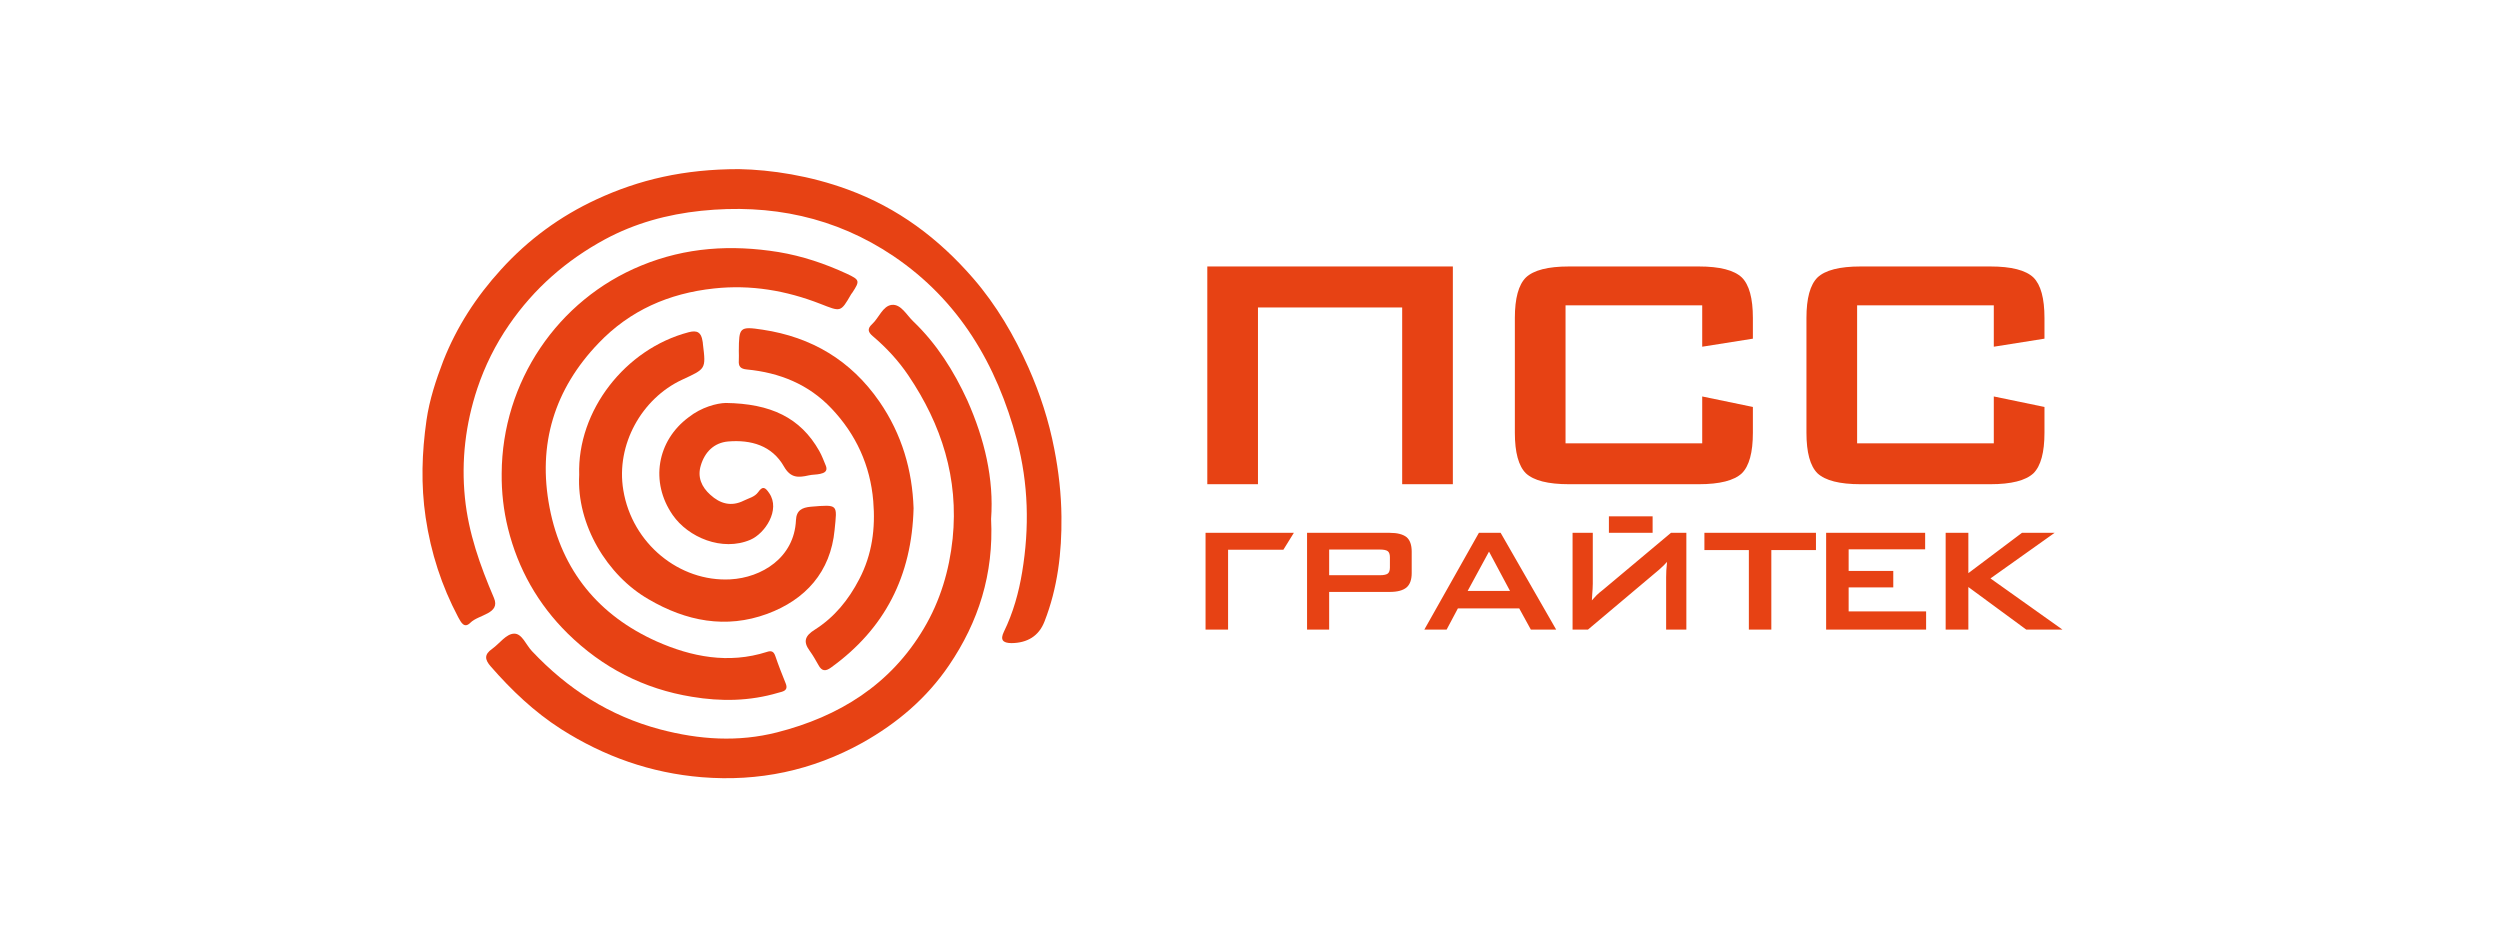 <svg width="190" height="72" viewBox="0 0 190 72" fill="none" xmlns="http://www.w3.org/2000/svg">
<path d="M56.166 12.853C58.609 12.901 61.562 13.349 64.435 14.405C68.235 15.796 71.331 18.116 73.965 21.155C75.737 23.203 77.078 25.506 78.164 27.938C79.042 29.921 79.712 31.969 80.127 34.129C80.462 35.84 80.654 37.552 80.67 39.263C80.702 41.983 80.382 44.686 79.377 47.246C78.946 48.349 78.068 48.861 76.887 48.877C76.184 48.877 76.009 48.605 76.296 48.014C76.998 46.574 77.429 45.038 77.685 43.47C78.243 40.111 78.164 36.752 77.286 33.441C75.753 27.698 72.896 22.835 67.899 19.46C63.478 16.484 58.561 15.476 53.293 16.02C50.707 16.292 48.249 16.964 45.966 18.196C43.045 19.779 40.587 21.923 38.687 24.691C37.649 26.194 36.851 27.81 36.276 29.521C35.383 32.209 35.047 34.992 35.335 37.84C35.606 40.511 36.484 42.975 37.538 45.438C38.064 46.654 36.372 46.702 35.75 47.326C35.271 47.806 35.031 47.278 34.824 46.91C33.563 44.526 32.749 42.015 32.349 39.327C31.982 36.848 32.062 34.4 32.413 31.937C32.637 30.385 33.132 28.882 33.69 27.426C34.712 24.834 36.197 22.547 38.08 20.483C40.139 18.212 42.566 16.436 45.328 15.156C48.568 13.653 51.984 12.853 56.166 12.853Z" fill="#E74214"/>
<path d="M75.323 39.439C75.531 43.63 74.365 47.261 72.13 50.557C70.438 53.052 68.203 54.956 65.553 56.444C61.722 58.571 57.652 59.419 53.326 59.067C49.463 58.747 45.919 57.499 42.63 55.404C40.587 54.092 38.879 52.46 37.299 50.653C36.836 50.125 36.788 49.741 37.41 49.309C37.969 48.909 38.464 48.173 39.071 48.157C39.677 48.141 39.981 49.021 40.428 49.485C43.141 52.364 46.318 54.412 50.181 55.436C53.15 56.22 56.103 56.412 59.056 55.66C63.766 54.46 67.677 52.044 70.215 47.757C71.46 45.662 72.146 43.358 72.402 40.927C72.865 36.368 71.572 32.289 69.034 28.53C68.267 27.394 67.357 26.418 66.32 25.538C65.984 25.25 65.889 24.994 66.272 24.642C66.799 24.163 67.086 23.251 67.772 23.171C68.475 23.091 68.906 23.954 69.417 24.434C71.204 26.146 72.498 28.21 73.519 30.433C74.828 33.377 75.546 36.4 75.323 39.439Z" fill="#E74214"/>
<path d="M38.128 35.984C38.16 29.026 42.374 22.787 48.743 20.18C52.128 18.788 55.592 18.58 59.167 19.156C60.987 19.46 62.695 20.036 64.355 20.803C65.345 21.267 65.361 21.347 64.786 22.227C64.754 22.275 64.723 22.307 64.691 22.355C63.877 23.763 63.908 23.699 62.344 23.091C59.758 22.083 57.076 21.619 54.267 21.923C50.835 22.291 47.882 23.587 45.503 26.066C42.135 29.57 40.842 33.761 41.768 38.576C42.694 43.391 45.519 46.782 49.909 48.749C52.543 49.917 55.368 50.477 58.273 49.549C58.609 49.437 58.8 49.485 58.928 49.869C59.167 50.573 59.439 51.261 59.71 51.933C59.95 52.525 59.455 52.557 59.136 52.653C56.98 53.292 54.794 53.325 52.591 52.956C48.935 52.365 45.774 50.733 43.141 48.142C40.89 45.918 39.373 43.247 38.607 40.159C38.272 38.8 38.112 37.408 38.128 35.984Z" fill="#E74214"/>
<path d="M44.019 36.096C43.859 31.217 47.515 26.514 52.336 25.25C52.99 25.075 53.293 25.267 53.389 25.906C53.405 25.986 53.421 26.066 53.421 26.146C53.66 28.082 53.645 28.018 51.825 28.866C48.776 30.29 46.796 33.793 47.371 37.248C48.041 41.327 51.649 44.239 55.512 44.031C57.875 43.903 60.365 42.399 60.493 39.535C60.525 38.784 60.956 38.576 61.61 38.512C63.749 38.336 63.621 38.32 63.43 40.271C63.127 43.471 61.211 45.582 58.306 46.654C55.177 47.806 52.144 47.214 49.303 45.55C46.142 43.743 43.811 39.855 44.019 36.096Z" fill="#E74214"/>
<path d="M69.432 38.623C69.304 43.774 67.245 47.789 63.158 50.733C62.743 51.036 62.456 51.02 62.2 50.541C61.993 50.173 61.785 49.805 61.53 49.453C61.003 48.733 61.211 48.301 61.929 47.853C63.414 46.909 64.483 45.598 65.297 44.03C66.287 42.142 66.542 40.143 66.367 38.079C66.143 35.376 65.058 33.008 63.19 31.041C61.45 29.201 59.247 28.321 56.773 28.081C56.278 28.034 56.118 27.858 56.15 27.394C56.166 27.154 56.15 26.914 56.15 26.674C56.166 24.882 56.182 24.786 57.97 25.058C61.674 25.618 64.659 27.378 66.83 30.513C68.554 33.008 69.336 35.76 69.432 38.623Z" fill="#E74214"/>
<path d="M55.16 30.625C58.56 30.673 60.827 31.729 62.264 34.272C62.471 34.64 62.615 35.04 62.775 35.424C62.918 35.824 62.631 35.952 62.328 36.016C62.04 36.08 61.737 36.064 61.465 36.128C60.683 36.304 60.093 36.352 59.582 35.456C58.672 33.856 57.076 33.408 55.336 33.552C54.266 33.648 53.564 34.352 53.261 35.376C52.989 36.272 53.324 37.008 53.979 37.599C54.729 38.287 55.575 38.527 56.533 38.047C56.916 37.855 57.347 37.776 57.618 37.407C57.954 36.928 58.145 37.008 58.465 37.487C59.327 38.751 58.145 40.543 57.028 41.023C54.889 41.935 52.303 40.847 51.121 39.135C49.397 36.64 49.924 33.504 52.335 31.713C53.308 30.945 54.474 30.641 55.16 30.625Z" fill="#E74214"/>
<path d="M95.606 36.8V23.367H106.565V36.8H110.417V20.252H106.315H91.755V24.166V36.8H95.606ZM129.368 23.203H118.981V33.692H129.368V30.131L133.219 30.929V32.886C133.219 34.384 132.94 35.412 132.382 35.97C131.787 36.523 130.696 36.8 129.11 36.8H119.239C117.652 36.8 116.562 36.523 115.967 35.97C115.408 35.412 115.129 34.384 115.129 32.886V24.166C115.129 22.673 115.408 21.648 115.967 21.09C116.557 20.531 117.647 20.252 119.239 20.252H129.11C130.701 20.252 131.792 20.531 132.382 21.09C132.94 21.648 133.219 22.673 133.219 24.166V25.739L129.368 26.35V23.203ZM151.529 23.203H141.141V33.692H151.529V30.131L155.38 30.929V32.886C155.38 34.384 155.101 35.412 154.542 35.97C153.947 36.523 152.857 36.8 151.27 36.8H141.4C139.813 36.8 138.722 36.523 138.128 35.97C137.569 35.412 137.29 34.384 137.29 32.886V24.166C137.29 22.673 137.569 21.648 138.128 21.09C138.717 20.531 139.808 20.252 141.4 20.252H151.27C152.862 20.252 153.953 20.531 154.542 21.09C155.101 21.648 155.38 22.673 155.38 24.166V25.739L151.529 26.35V23.203Z" fill="#E74214"/>
<path d="M91.622 47.85V40.495H98.333L97.537 41.779H93.334V47.85H91.622ZM104.864 41.765H101.016V43.717H104.864C105.163 43.717 105.367 43.674 105.476 43.588C105.58 43.502 105.633 43.35 105.633 43.132V42.349C105.633 42.131 105.58 41.979 105.476 41.894C105.367 41.808 105.163 41.765 104.864 41.765ZM99.336 47.85V40.495H105.619C106.196 40.495 106.624 40.605 106.902 40.825C107.16 41.05 107.289 41.416 107.289 41.921V43.56C107.289 44.054 107.16 44.415 106.902 44.642C106.631 44.872 106.203 44.986 105.619 44.986H101.016V47.85H99.336ZM111.54 44.913H114.762L113.165 41.921L111.54 44.913ZM108.249 47.85L112.396 40.495H114.049L118.269 47.85H116.345L115.461 46.239H110.799L109.943 47.85H108.249ZM128.163 47.85V40.495H126.994L121.821 44.83C121.606 44.997 121.449 45.129 121.352 45.226C121.24 45.338 121.117 45.471 120.983 45.627C120.992 45.478 121.001 45.317 121.011 45.143C121.022 44.969 121.031 44.84 121.038 44.757C121.048 44.643 121.052 44.51 121.052 44.357V40.495H119.515V47.85H120.684L126.083 43.303C126.238 43.168 126.352 43.064 126.424 42.989C126.54 42.876 126.63 42.781 126.695 42.704C126.691 42.788 126.681 42.899 126.667 43.038C126.654 43.177 126.644 43.281 126.64 43.348C126.63 43.489 126.626 43.664 126.626 43.873V47.85H128.163ZM122.277 40.495V39.243H125.599V40.495H122.277ZM134.621 41.807V47.85H132.913V41.807H129.535V40.495H138.013V41.807H134.621ZM138.786 47.85V40.495H146.311V41.751H140.497V43.389H143.889V44.642H140.497V46.468H146.384V47.85H138.786ZM147.87 47.85V40.495H149.595V43.56L153.669 40.495H156.15L151.276 43.96L156.748 47.85H153.996L149.595 44.614V47.85H147.87Z" fill="#E74214"/>
</svg>
